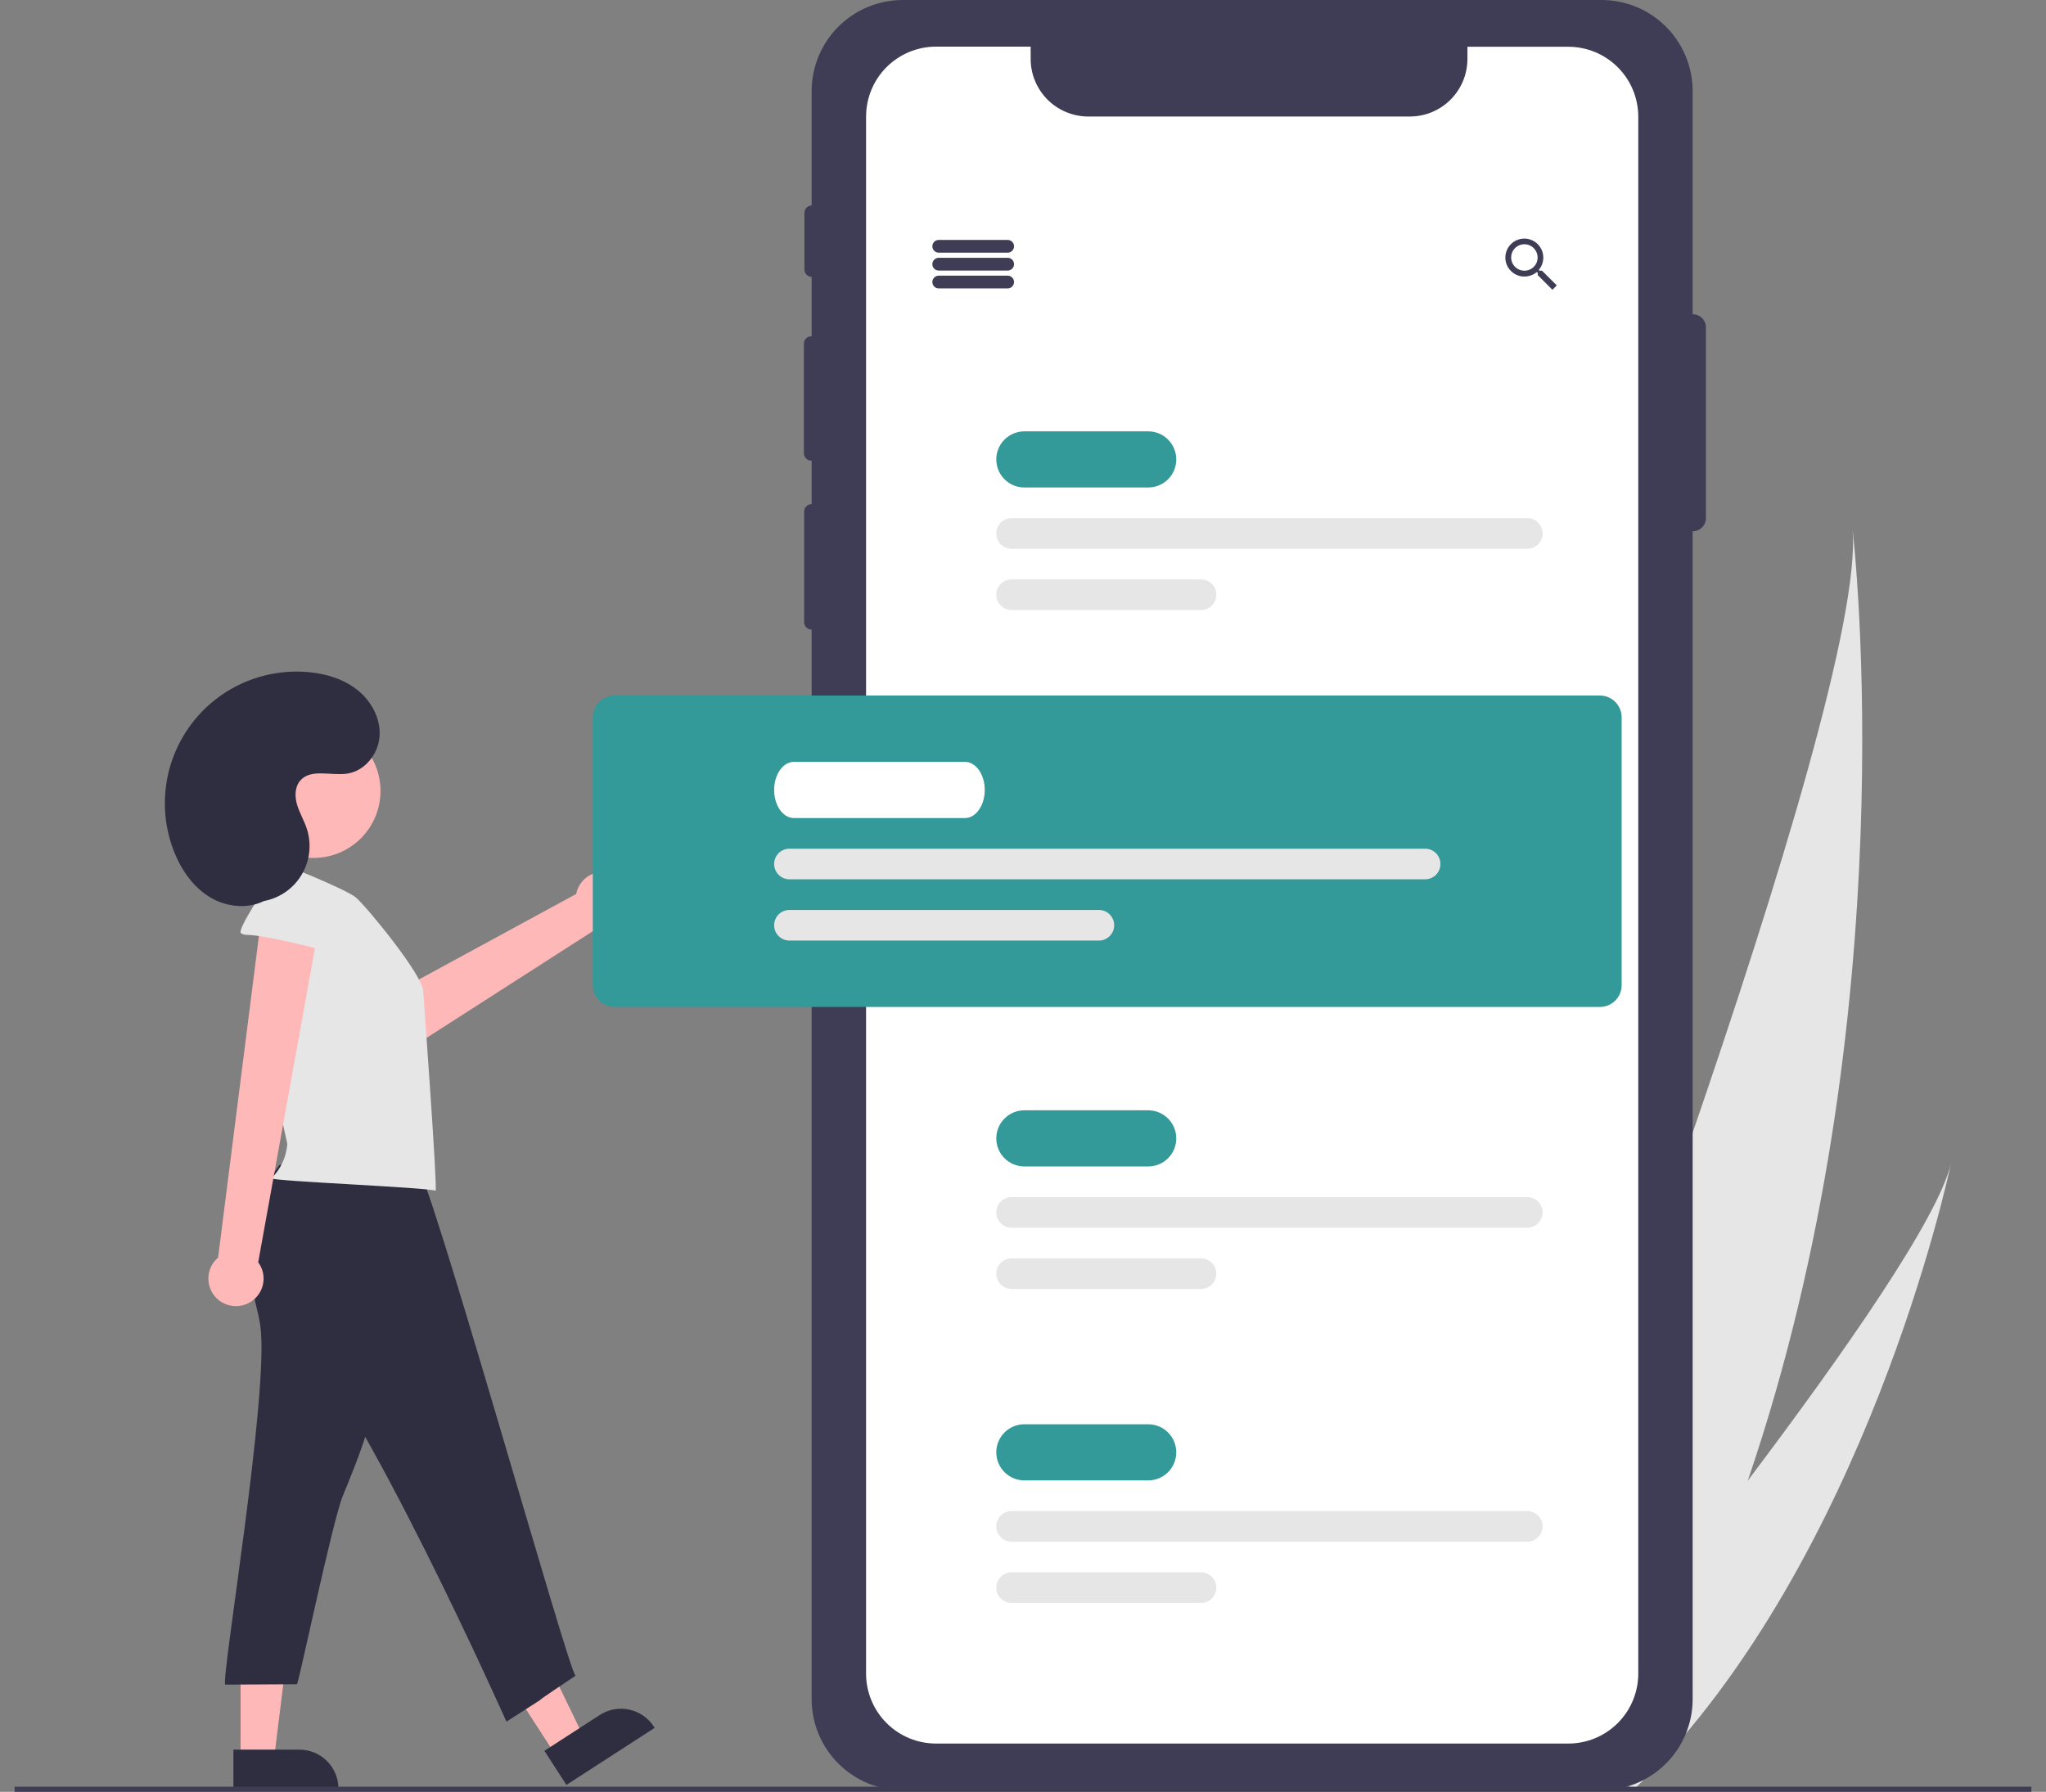 <svg width="137" height="120" viewBox="0 0 137 120" fill="none" xmlns="http://www.w3.org/2000/svg">
<rect x="0" y="0" width="137" height="120" fill="#808080" stroke="none"/>
<g clip-path="url(#clip0_2495_36171)">
<path d="M117.033 99.152C114.754 105.826 111.824 112.485 108.07 118.824C107.987 118.966 107.902 119.106 107.817 119.248L98.523 116.308C98.577 116.174 98.635 116.023 98.698 115.859C102.447 106.164 125.063 47.1 124.048 35.454C124.157 36.407 127.695 67.954 117.033 99.152Z" fill="#E6E6E6"/>
<path d="M109.866 119.391C109.74 119.52 109.61 119.648 109.48 119.774L102.508 117.568C102.602 117.454 102.712 117.32 102.838 117.168C104.903 114.646 111.042 107.096 117.036 99.152C123.478 90.615 129.755 81.625 130.634 77.931C130.458 78.771 124.956 104.343 109.866 119.391Z" fill="#E6E6E6"/>
<path d="M113.348 21.045C113.345 21.045 113.343 21.046 113.34 21.046V6.101C113.34 4.483 112.697 2.931 111.553 1.787C110.409 0.643 108.857 0 107.239 0H60.449C58.831 0 57.279 0.643 56.135 1.787C54.991 2.931 54.348 4.483 54.348 6.101V13.763C54.219 13.765 54.096 13.819 54.005 13.911C53.915 14.003 53.864 14.127 53.864 14.257V18.051C53.864 18.181 53.915 18.305 54.005 18.397C54.096 18.489 54.219 18.542 54.348 18.545V22.521H54.323C54.258 22.521 54.194 22.534 54.134 22.558C54.074 22.583 54.019 22.62 53.973 22.666C53.927 22.712 53.891 22.766 53.866 22.826C53.841 22.886 53.828 22.951 53.828 23.016V30.354C53.828 30.419 53.841 30.483 53.866 30.543C53.891 30.604 53.927 30.658 53.973 30.704C54.019 30.75 54.074 30.786 54.134 30.811C54.194 30.836 54.258 30.849 54.323 30.849H54.348V33.764H54.34C54.275 33.764 54.211 33.776 54.151 33.801C54.091 33.826 54.036 33.862 53.99 33.908C53.944 33.954 53.908 34.009 53.883 34.069C53.858 34.129 53.845 34.193 53.845 34.258V41.669C53.845 41.734 53.858 41.798 53.883 41.858C53.908 41.918 53.944 41.973 53.99 42.019C54.036 42.065 54.091 42.101 54.151 42.126C54.211 42.151 54.275 42.164 54.34 42.164H54.348V113.793C54.348 115.411 54.991 116.963 56.135 118.107C57.279 119.251 58.831 119.894 60.449 119.894H107.239C108.857 119.894 110.409 119.251 111.553 118.107C112.697 116.963 113.34 115.411 113.34 113.793V35.578C113.343 35.578 113.345 35.579 113.348 35.579C113.463 35.579 113.578 35.556 113.685 35.512C113.792 35.468 113.889 35.403 113.971 35.321C114.053 35.239 114.117 35.142 114.162 35.035C114.206 34.928 114.229 34.813 114.229 34.698V21.927C114.229 21.693 114.136 21.469 113.971 21.303C113.805 21.138 113.581 21.045 113.348 21.045Z" fill="#3F3D56"/>
<path d="M109.699 7.809V112.083C109.698 113.326 109.204 114.517 108.326 115.395C107.447 116.274 106.256 116.767 105.013 116.767H62.678C61.435 116.767 60.244 116.274 59.365 115.395C58.486 114.517 57.993 113.326 57.992 112.083V7.809C57.992 6.566 58.486 5.374 59.364 4.495C60.243 3.617 61.435 3.123 62.678 3.123H69.013V3.945C69.013 4.968 69.42 5.949 70.143 6.673C70.867 7.396 71.848 7.803 72.871 7.803H94.41C95.431 7.801 96.411 7.394 97.132 6.67C97.854 5.947 98.259 4.967 98.259 3.945V3.132H105.013C106.254 3.132 107.445 3.624 108.323 4.501C109.202 5.378 109.696 6.567 109.699 7.809Z" fill="white"/>
<path d="M41.044 58.511C40.794 58.414 40.525 58.373 40.257 58.391C39.989 58.409 39.729 58.486 39.494 58.615C39.259 58.745 39.055 58.925 38.897 59.142C38.739 59.359 38.63 59.608 38.579 59.871L23.492 68.074L26.145 71.06L40.155 62.068C40.603 62.125 41.057 62.016 41.43 61.761C41.803 61.506 42.07 61.123 42.18 60.684C42.289 60.246 42.234 59.782 42.025 59.382C41.816 58.981 41.467 58.671 41.044 58.511Z" fill="#FFB8B8"/>
<path d="M37.198 117.531L39.078 116.315L35.282 108.485L32.508 110.28L37.198 117.531Z" fill="#FFB8B8"/>
<path d="M43.836 115.716L37.928 119.537L36.451 117.255L40.162 114.854C40.745 114.477 41.453 114.347 42.132 114.493C42.811 114.639 43.404 115.048 43.781 115.63L43.836 115.716Z" fill="#2F2E41"/>
<path d="M16.109 117.814H18.348L19.414 109.179H16.109V117.814Z" fill="#FFB8B8"/>
<path d="M22.664 119.894H15.628V117.175H20.047C20.391 117.175 20.731 117.243 21.049 117.374C21.366 117.506 21.655 117.698 21.898 117.941C22.141 118.184 22.333 118.473 22.465 118.79C22.596 119.108 22.664 119.448 22.664 119.792V119.894Z" fill="#2F2E41"/>
<path d="M67.472 16.922H62.857C62.744 16.922 62.635 16.877 62.555 16.797C62.475 16.717 62.43 16.608 62.43 16.495C62.43 16.381 62.475 16.273 62.555 16.193C62.635 16.112 62.744 16.067 62.857 16.067H67.472C67.586 16.067 67.695 16.112 67.775 16.193C67.855 16.273 67.9 16.381 67.9 16.495C67.9 16.608 67.855 16.717 67.775 16.797C67.695 16.877 67.586 16.922 67.472 16.922Z" fill="#3F3D56"/>
<path d="M67.472 18.119H62.857C62.744 18.119 62.635 18.074 62.555 17.994C62.475 17.914 62.43 17.805 62.43 17.692C62.43 17.579 62.475 17.47 62.555 17.39C62.635 17.31 62.744 17.265 62.857 17.265H67.472C67.586 17.265 67.695 17.31 67.775 17.39C67.855 17.47 67.9 17.579 67.9 17.692C67.9 17.805 67.855 17.914 67.775 17.994C67.695 18.074 67.586 18.119 67.472 18.119Z" fill="#3F3D56"/>
<path d="M67.472 19.316H62.857C62.744 19.316 62.635 19.271 62.555 19.191C62.475 19.11 62.43 19.002 62.43 18.888C62.43 18.775 62.475 18.666 62.555 18.586C62.635 18.506 62.744 18.461 62.857 18.461H67.472C67.586 18.461 67.695 18.506 67.775 18.586C67.855 18.666 67.9 18.775 67.9 18.888C67.9 19.002 67.855 19.11 67.775 19.191C67.695 19.271 67.586 19.316 67.472 19.316Z" fill="#3F3D56"/>
<path d="M103.252 18.128H103.096L103.036 18.078C103.233 17.844 103.34 17.548 103.34 17.242C103.339 16.991 103.263 16.745 103.122 16.537C102.981 16.329 102.782 16.167 102.549 16.072C102.316 15.977 102.06 15.953 101.814 16.003C101.567 16.054 101.341 16.176 101.165 16.355C100.988 16.534 100.868 16.761 100.82 17.008C100.772 17.255 100.799 17.511 100.896 17.742C100.994 17.974 101.158 18.172 101.368 18.311C101.578 18.449 101.824 18.523 102.076 18.521C102.38 18.519 102.675 18.412 102.91 18.217L102.968 18.266V18.424L103.949 19.407L104.243 19.113L103.252 18.128ZM102.076 18.128C101.9 18.129 101.729 18.077 101.583 17.981C101.437 17.884 101.323 17.746 101.255 17.584C101.188 17.423 101.169 17.245 101.203 17.073C101.236 16.901 101.32 16.743 101.444 16.619C101.567 16.494 101.724 16.41 101.896 16.375C102.068 16.34 102.246 16.357 102.408 16.423C102.57 16.489 102.709 16.602 102.806 16.748C102.904 16.893 102.957 17.064 102.958 17.239L102.958 17.242C102.958 17.358 102.936 17.473 102.893 17.58C102.849 17.687 102.785 17.784 102.703 17.866C102.622 17.949 102.525 18.014 102.419 18.059C102.312 18.104 102.198 18.127 102.082 18.128C102.08 18.128 102.078 18.128 102.076 18.128Z" fill="#3F3D56"/>
<path d="M76.883 32.648H68.591C68.093 32.648 67.614 32.45 67.262 32.098C66.909 31.745 66.711 31.267 66.711 30.768C66.711 30.269 66.909 29.791 67.262 29.438C67.614 29.086 68.093 28.888 68.591 28.888H76.883C77.382 28.888 77.86 29.086 78.213 29.438C78.565 29.791 78.763 30.269 78.763 30.768C78.763 31.267 78.565 31.745 78.213 32.098C77.86 32.45 77.382 32.648 76.883 32.648Z" fill="#339999"/>
<path d="M102.267 36.752H67.737C67.465 36.752 67.204 36.643 67.011 36.451C66.819 36.259 66.711 35.998 66.711 35.726C66.711 35.454 66.819 35.193 67.011 35.001C67.204 34.808 67.465 34.7 67.737 34.7H102.267C102.539 34.7 102.8 34.808 102.992 35.001C103.184 35.193 103.293 35.454 103.293 35.726C103.293 35.998 103.184 36.259 102.992 36.451C102.8 36.643 102.539 36.752 102.267 36.752Z" fill="#E6E6E6"/>
<path d="M80.421 40.854H67.737C67.465 40.854 67.204 40.746 67.011 40.554C66.819 40.361 66.711 40.1 66.711 39.828C66.711 39.556 66.819 39.295 67.011 39.103C67.204 38.911 67.465 38.803 67.737 38.803H80.421C80.692 38.803 80.953 38.911 81.146 39.103C81.338 39.295 81.446 39.556 81.446 39.828C81.446 40.1 81.338 40.361 81.146 40.554C80.953 40.746 80.692 40.854 80.421 40.854Z" fill="#E6E6E6"/>
<path d="M76.883 78.119H68.591C68.093 78.119 67.614 77.921 67.262 77.568C66.909 77.216 66.711 76.737 66.711 76.239C66.711 75.74 66.909 75.262 67.262 74.909C67.614 74.556 68.093 74.358 68.591 74.358H76.883C77.382 74.358 77.86 74.556 78.213 74.909C78.565 75.262 78.763 75.74 78.763 76.239C78.763 76.737 78.565 77.216 78.213 77.568C77.86 77.921 77.382 78.119 76.883 78.119Z" fill="#339999"/>
<path d="M102.267 82.222H67.737C67.465 82.222 67.204 82.114 67.011 81.922C66.819 81.729 66.711 81.469 66.711 81.197C66.711 80.924 66.819 80.664 67.011 80.471C67.204 80.279 67.465 80.171 67.737 80.171H102.267C102.539 80.171 102.8 80.279 102.992 80.471C103.184 80.664 103.293 80.924 103.293 81.197C103.293 81.469 103.184 81.729 102.992 81.922C102.8 82.114 102.539 82.222 102.267 82.222Z" fill="#E6E6E6"/>
<path d="M80.421 86.325H67.737C67.465 86.325 67.204 86.217 67.011 86.024C66.819 85.832 66.711 85.571 66.711 85.299C66.711 85.027 66.819 84.766 67.011 84.574C67.204 84.382 67.465 84.273 67.737 84.273H80.421C80.692 84.273 80.953 84.382 81.146 84.574C81.338 84.766 81.446 85.027 81.446 85.299C81.446 85.571 81.338 85.832 81.146 86.024C80.953 86.217 80.692 86.325 80.421 86.325Z" fill="#E6E6E6"/>
<path d="M76.883 99.144H68.591C68.093 99.144 67.614 98.946 67.262 98.594C66.909 98.241 66.711 97.763 66.711 97.264C66.711 96.765 66.909 96.287 67.262 95.934C67.614 95.582 68.093 95.384 68.591 95.384H76.883C77.382 95.384 77.86 95.582 78.213 95.934C78.565 96.287 78.763 96.765 78.763 97.264C78.763 97.763 78.565 98.241 78.213 98.594C77.86 98.946 77.382 99.144 76.883 99.144Z" fill="#339999"/>
<path d="M102.267 103.248H67.737C67.465 103.248 67.204 103.14 67.011 102.947C66.819 102.755 66.711 102.494 66.711 102.222C66.711 101.95 66.819 101.689 67.011 101.497C67.204 101.304 67.465 101.196 67.737 101.196H102.267C102.539 101.196 102.8 101.304 102.992 101.497C103.184 101.689 103.293 101.95 103.293 102.222C103.293 102.494 103.184 102.755 102.992 102.947C102.8 103.14 102.539 103.248 102.267 103.248Z" fill="#E6E6E6"/>
<path d="M80.421 107.35H67.737C67.465 107.35 67.204 107.242 67.011 107.05C66.819 106.857 66.711 106.597 66.711 106.324C66.711 106.052 66.819 105.792 67.011 105.599C67.204 105.407 67.465 105.299 67.737 105.299H80.421C80.692 105.299 80.953 105.407 81.146 105.599C81.338 105.792 81.446 106.052 81.446 106.324C81.446 106.597 81.338 106.857 81.146 107.05C80.953 107.242 80.692 107.35 80.421 107.35Z" fill="#E6E6E6"/>
<path d="M107.132 67.436H41.148C40.763 67.436 40.394 67.282 40.121 67.01C39.849 66.737 39.696 66.368 39.695 65.983V48.034C39.696 47.649 39.849 47.279 40.121 47.007C40.394 46.735 40.763 46.581 41.148 46.581H107.132C107.517 46.581 107.886 46.735 108.159 47.007C108.431 47.279 108.585 47.649 108.585 48.034V65.983C108.585 66.368 108.431 66.737 108.159 67.01C107.886 67.282 107.517 67.436 107.132 67.436Z" fill="#339999"/>
<path d="M17.43 88.79C18.061 93.216 14.72 112.823 15.091 112.821L19.888 112.795C20.059 112.467 22.261 101.887 22.951 100.19C23.915 97.834 24.888 95.45 25.267 92.933C25.625 90.571 25.449 88.164 25.216 85.786C25.227 85.716 25.221 85.643 25.198 85.575C25.176 85.507 25.137 85.446 25.086 85.396C25.035 85.346 24.973 85.309 24.904 85.287C24.836 85.266 24.764 85.261 24.693 85.273L18.257 84.942C16.931 84.874 16.616 84.583 16.818 85.885C16.958 86.858 17.29 87.805 17.43 88.79Z" fill="#2F2E41"/>
<path d="M18.694 78.029C17.386 79.909 16.015 82.074 16.449 84.325C16.779 86.034 18.082 87.359 19.311 88.599C24.224 93.532 33.911 115.3 33.911 115.3C38.586 112.308 33.8 115.385 38.543 112.223C38.123 112.19 28.569 77.846 27.777 77.8C24.576 77.588 21.813 77.275 18.694 78.029Z" fill="#2F2E41"/>
<path d="M23.862 60.131C23.198 59.539 18.53 57.712 18.53 57.712C18.444 57.701 18.357 57.703 18.272 57.72C18.007 57.787 17.886 58.117 17.942 58.384C17.999 58.651 17.534 63.038 17.414 65.032C17.203 68.514 19.254 76.401 19.236 76.642C19.165 77.502 18.789 78.308 18.174 78.914C18.334 79.112 28.476 79.51 29.166 79.744C29.305 79.568 28.381 67.058 28.338 66.352C28.267 65.279 24.739 60.944 23.862 60.131Z" fill="#E6E6E6"/>
<path d="M16.633 87.275C16.873 87.155 17.084 86.984 17.251 86.774C17.419 86.564 17.538 86.32 17.6 86.059C17.663 85.798 17.668 85.526 17.614 85.263C17.56 85 17.449 84.752 17.289 84.537L21.569 60.854L17.575 60.802L14.604 84.221C14.259 84.513 14.034 84.922 13.971 85.37C13.908 85.817 14.011 86.272 14.261 86.649C14.512 87.025 14.891 87.297 15.328 87.412C15.765 87.528 16.229 87.479 16.633 87.275Z" fill="#FFB8B8"/>
<path d="M16.593 62.611C16.427 62.624 16.261 62.58 16.122 62.488C15.884 62.285 17.823 59.172 18.206 59.126C19.452 58.982 20.734 58.934 21.942 59.271C23.151 59.608 24.288 60.374 24.828 61.507C25.053 61.979 23.418 64.353 22.674 64.005C21.783 63.588 17.766 62.641 16.593 62.611Z" fill="#E6E6E6"/>
<path d="M20.993 57.457C23.47 57.457 25.478 55.449 25.478 52.972C25.478 50.495 23.47 48.486 20.993 48.486C18.516 48.486 16.508 50.495 16.508 52.972C16.508 55.449 18.516 57.457 20.993 57.457Z" fill="#FFB8B8"/>
<path d="M16.591 60.388C17.214 60.453 17.844 60.361 18.422 60.12C19.001 59.879 19.51 59.497 19.902 59.008C20.295 58.52 20.559 57.941 20.669 57.324C20.78 56.707 20.735 56.072 20.537 55.478C20.359 54.941 20.06 54.449 19.897 53.908C19.733 53.367 19.729 52.726 20.091 52.292C20.801 51.443 22.168 51.977 23.262 51.808C24.427 51.629 25.321 50.511 25.414 49.335C25.507 48.16 24.895 46.997 23.983 46.249C23.071 45.502 21.895 45.134 20.721 45.019C19.214 44.871 17.695 45.113 16.308 45.723C14.922 46.332 13.716 47.288 12.807 48.499C11.898 49.71 11.315 51.134 11.116 52.635C10.916 54.136 11.107 55.663 11.669 57.069C12.159 58.296 12.96 59.438 14.097 60.11C15.235 60.782 16.737 60.911 17.87 60.233" fill="#2F2E41"/>
<path d="M64.618 54.785H53.156C52.428 54.785 51.836 53.942 51.836 52.905C51.836 51.868 52.428 51.024 53.156 51.024H64.618C65.346 51.024 65.939 51.868 65.939 52.905C65.939 53.942 65.346 54.785 64.618 54.785Z" fill="white"/>
<path d="M95.426 58.888H52.862C52.59 58.888 52.329 58.78 52.136 58.588C51.944 58.395 51.836 58.135 51.836 57.863C51.836 57.59 51.944 57.33 52.136 57.137C52.329 56.945 52.59 56.837 52.862 56.837H95.426C95.698 56.837 95.959 56.945 96.151 57.137C96.344 57.33 96.452 57.59 96.452 57.863C96.452 58.135 96.344 58.395 96.151 58.588C95.959 58.78 95.698 58.888 95.426 58.888Z" fill="#E6E6E6"/>
<path d="M73.58 62.991H52.862C52.59 62.991 52.329 62.883 52.136 62.69C51.944 62.498 51.836 62.237 51.836 61.965C51.836 61.693 51.944 61.432 52.136 61.24C52.329 61.047 52.59 60.94 52.862 60.94H73.58C73.852 60.94 74.113 61.047 74.305 61.24C74.497 61.432 74.606 61.693 74.606 61.965C74.606 62.237 74.497 62.498 74.305 62.69C74.113 62.883 73.852 62.991 73.58 62.991Z" fill="#E6E6E6"/>
<path d="M136.021 119.659H0.977V120.001H136.021V119.659Z" fill="#3F3D56"/>
</g>
<defs>
<clipPath id="clip0_2495_36171">
<rect width="135.044" height="120" fill="white" transform="translate(0.977)"/>
</clipPath>
</defs>
</svg>
